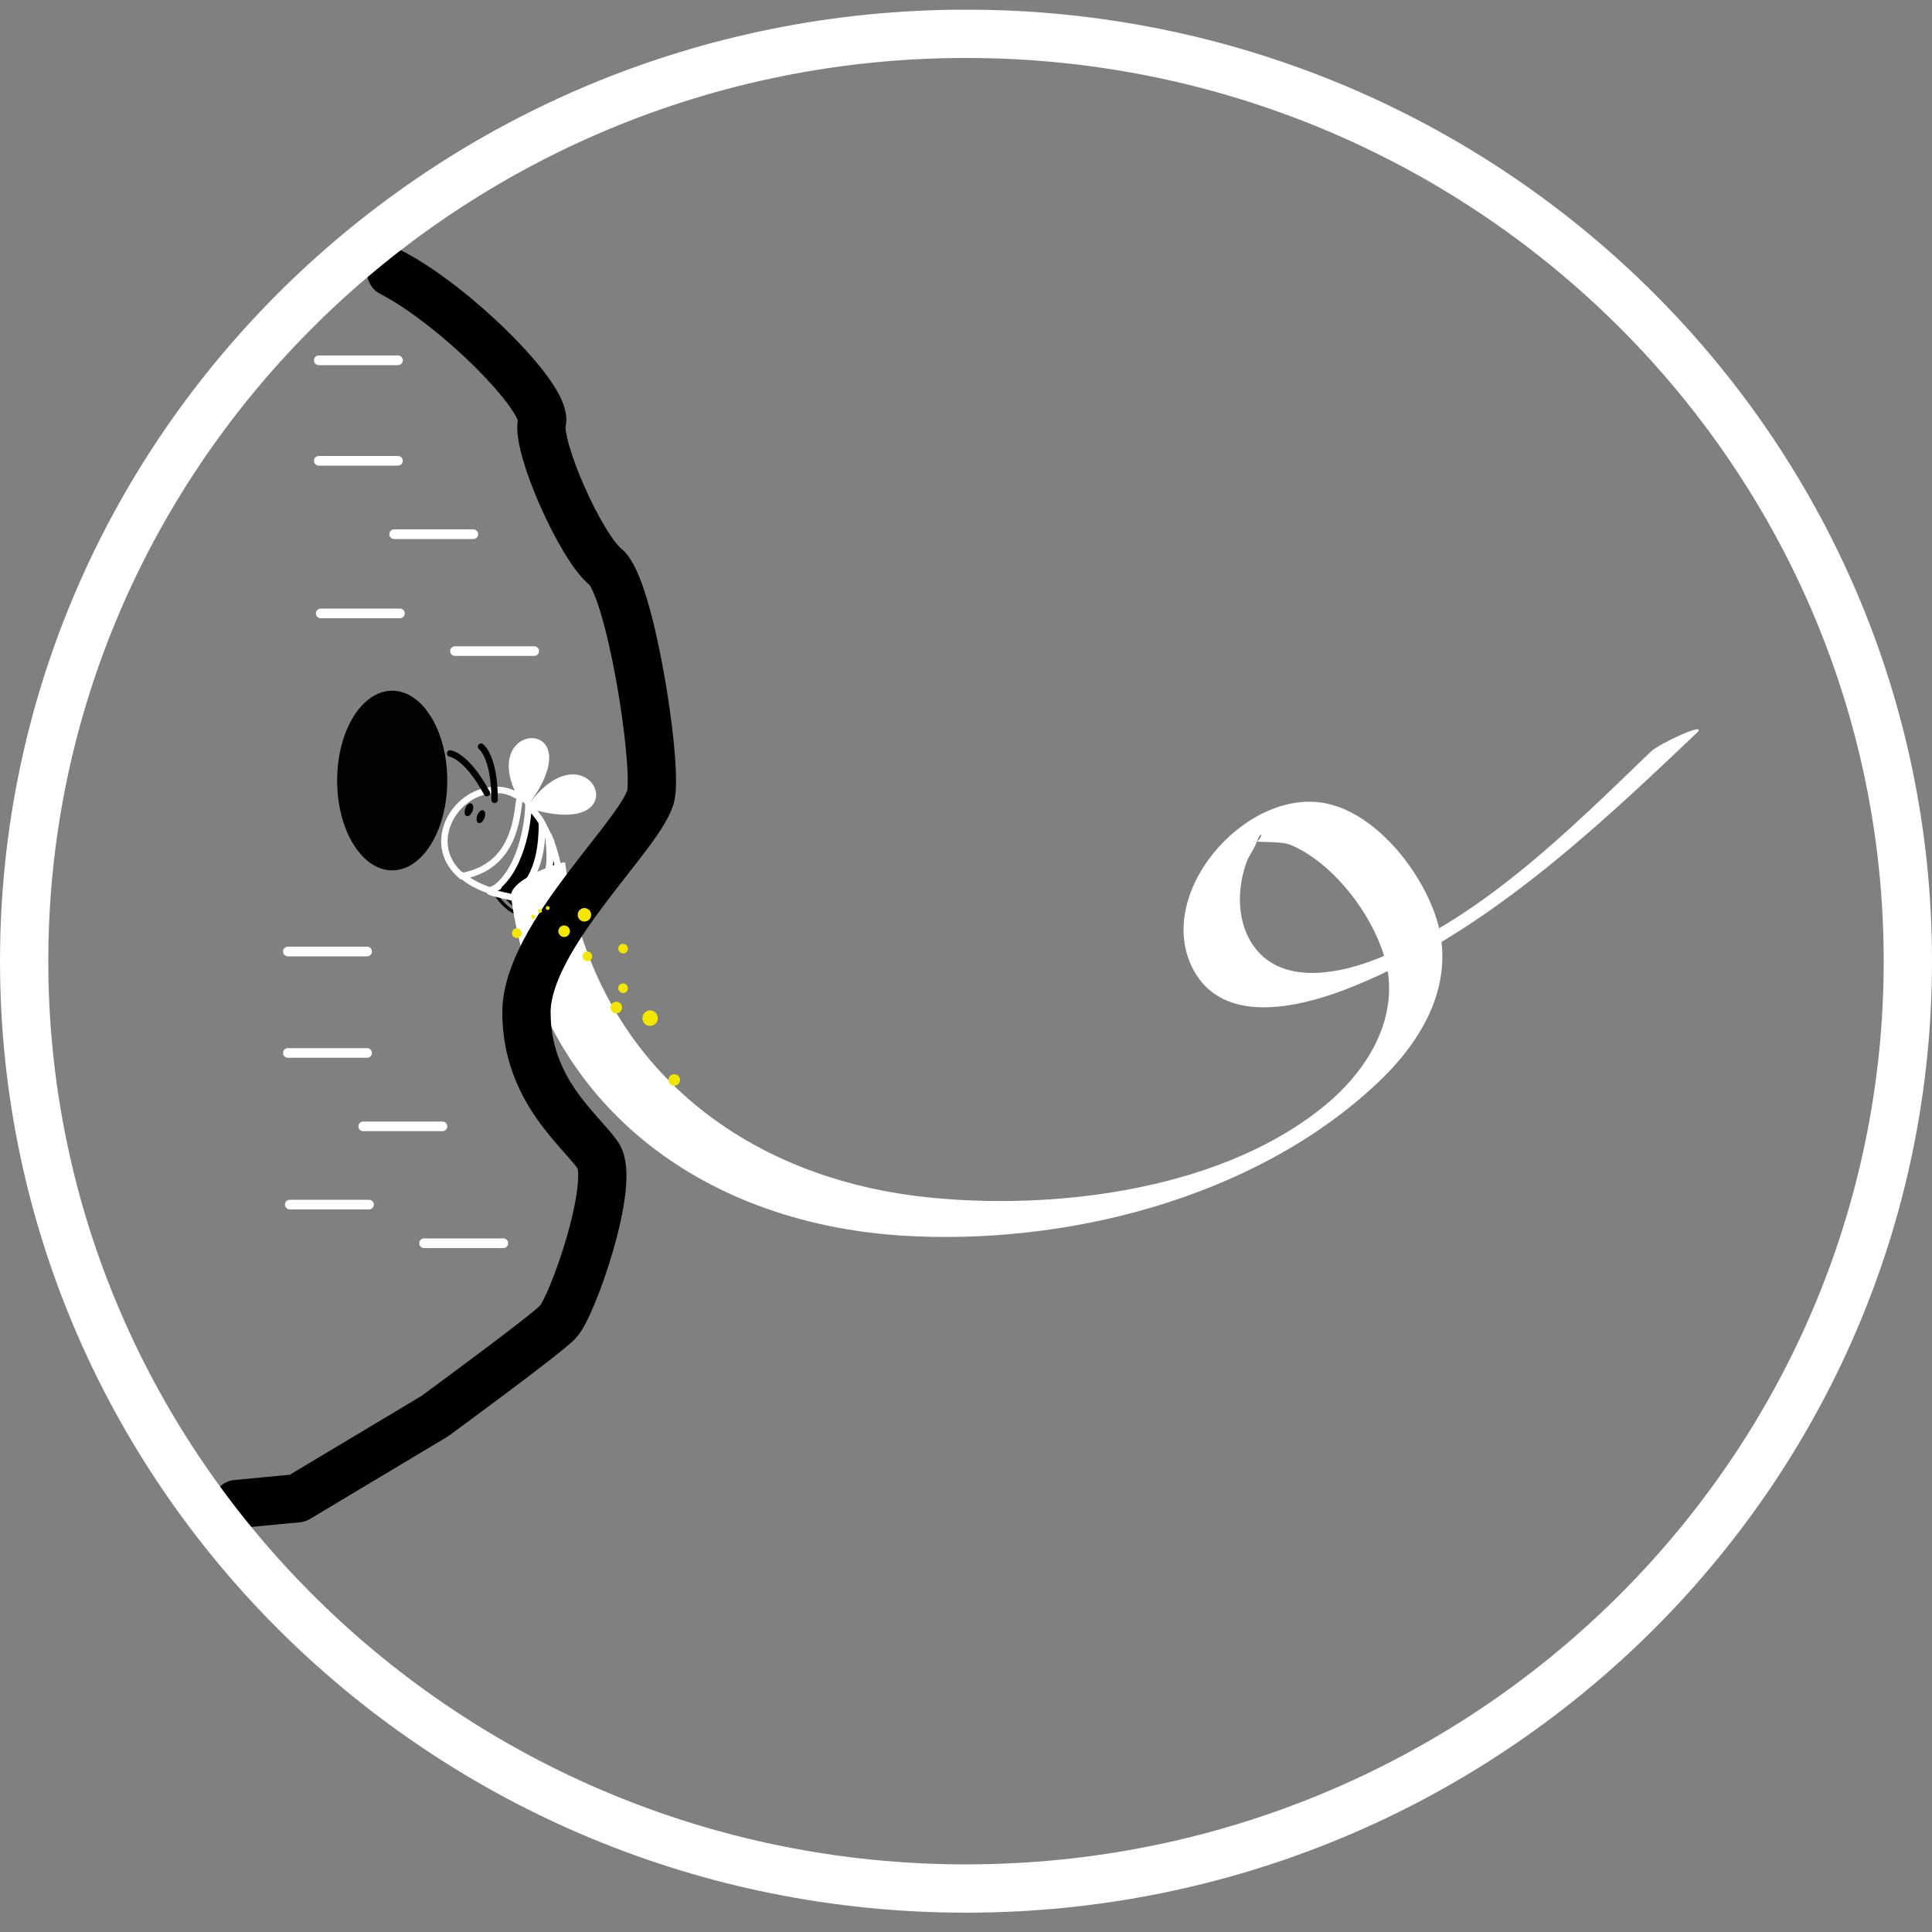 <?xml version="1.0" encoding="utf-8"?>
<!-- Generator: Adobe Illustrator 22.1.0, SVG Export Plug-In . SVG Version: 6.00 Build 0)  -->
<svg version="1.1" xmlns="http://www.w3.org/2000/svg" xmlns:xlink="http://www.w3.org/1999/xlink" x="0px" y="0px"
	 viewBox="0 0 200 200" style="enable-background:new 0 0 200 200;" xml:space="preserve">
<rect x="0" y="0" width="200" height="200" fill="#808080" stroke="none"/>
<style type="text/css">
	.st0{display:none;}
	.st1{display:inline;fill:#F1891D;stroke:#000000;stroke-miterlimit:10;}
	.st2{fill:none;stroke:#000000;stroke-width:0.334;stroke-linecap:round;stroke-linejoin:round;stroke-miterlimit:10;}
	.st3{fill:none;stroke:#FFFFFF;stroke-width:0.668;stroke-linecap:round;stroke-linejoin:round;stroke-miterlimit:10;}
	.st4{fill:#FFFFFF;}
	.st5{fill:none;stroke:#000000;stroke-width:0.668;stroke-linecap:round;stroke-linejoin:round;stroke-miterlimit:10;}
	.st6{stroke:#FFFFFF;stroke-width:0.668;stroke-linecap:round;stroke-linejoin:round;stroke-miterlimit:10;}
	.st7{fill:none;stroke:#FFFFFF;stroke-width:0.685;stroke-linecap:round;stroke-linejoin:round;stroke-miterlimit:10;}
	.st8{fill:none;stroke:#000000;stroke-width:5;stroke-linecap:round;stroke-linejoin:round;stroke-miterlimit:10;}
	.st9{fill:#010202;}
	.st10{fill:none;stroke:#FFFFFF;stroke-linecap:round;stroke-linejoin:round;stroke-miterlimit:10;}
	.st11{fill:#F3E600;}
</style>
<g id="Calque_2" class="st0">
	<rect x="-15.3" y="-19.2" class="st1" width="232.2" height="248.3"/>
</g>
<g id="Calque_1">
	<g>
		<path class="st2" d="M54.4,94.4c0,0-0.9-0.1-2.2-1.8"/>
		<path class="st2" d="M51.6,91.7C51.6,91.7,51.6,91.7,51.6,91.7"/>
		<path class="st3" d="M54.6,93c-0.2,0-0.5-0.1-0.7-0.1c-0.3,0-0.6-0.1-0.8-0.1"/>
		<path class="st3" d="M47.8,90.7C47.8,90.7,47.8,90.7,47.8,90.7c5.5-1,5.7-6.1,6-8.2c-0.1-0.1-0.3-0.2-0.4-0.2
			c-0.7-0.4-1.5-0.6-2.2-0.5c-0.3,0-0.6,0-0.9,0.1C46.7,82.6,44.1,87.6,47.8,90.7z"/>
		<path class="st3" d="M54.6,83C54.5,83,54.5,83,54.6,83c-0.3-0.3-0.5-0.4-0.7-0.6"/>
		<path class="st3" d="M52.2,92.6c-0.4-0.1-0.8-0.2-1.1-0.3c-1.4-0.4-2.5-1-3.3-1.7"/>
		<path class="st4" d="M54.5,83.6C61,74.2,66.8,87.5,54.5,83.6"/>
		<path class="st4" d="M54.7,83.3c6.9-9.2-5.4-8.9-1.1-0.8L54.7,83.3z"/>
		<path class="st5" d="M51.2,82.8c0-4.5-1.4-5.5-1.4-5.5"/>
		<path class="st5" d="M50.4,82.1c-2.1-3.9-3.8-4.1-3.8-4.1"/>
		<path class="st2" d="M56.4,92.2c1.2,2.2,2.1,2.3,2.1,2.3"/>
		<path class="st2" d="M56.9,94.8c0,0-0.9-0.1-2.2-1.8c0,0,0-0.1-0.1-0.1"/>
		<path class="st2" d="M53.5,94.5c0,0-1-0.1-2.4-2.2c0,0,0,0,0,0c0,0-0.1-0.1-0.1-0.1c0,0,0,0,0-0.1"/>
		<path class="st3" d="M56,93.1c1.6-0.8,1.8-2.3,1.4-4.6"/>
		<path class="st6" d="M54.6,93c0.1,0,0.1,0,0.2,0c0.4,0,0.9,0.1,1.3,0.1c0.3,0,0.6,0,0.9,0c0.4,0,0.9,0,1.3,0
			c-0.3-2.8-0.8-4.9-1.5-6.6c0.2,2.4,0.5,4.8-2.1,6.3C54.7,93,54.7,93,54.6,93z"/>
		<line class="st3" x1="54.6" y1="93" x2="54.6" y2="93"/>
		<path class="st3" d="M56.8,86.6C56.8,86.6,56.8,86.6,56.8,86.6"/>
		<path class="st7" d="M54.1,92c0.2,0.4,0.4,0.7,0.6,1c2.6-1.6,2.3-3.9,2.1-6.3c-0.2-0.6-0.5-1.1-0.7-1.5C56.2,87,55.9,90.1,54.1,92
			z"/>
		<path class="st7" d="M53.1,92.8C53.1,92.8,53.1,92.8,53.1,92.8"/>
		<path class="st6" d="M50.9,92.2c3-1.8,3.8-7,3.8-8.9c0.3,0.4,1.2,1.4,1.4,1.9c0,1.9-0.2,5-2.1,6.9c-0.1,0.2-0.3,0.3-0.5,0.5
			c-0.1,0.1-0.4,0.2-0.5,0.3c-0.3-0.1-1.9-0.4-2.3-0.6"/>
		<path class="st3" d="M50.7,92.2c0.1,0,0.1-0.1,0.2-0.1c0.2-0.1,0.5-0.2,0.7-0.3"/>
		<path class="st3" d="M47.8,90.7C47.8,90.7,47.8,90.7,47.8,90.7"/>
		<path class="st3" d="M53.8,82.4C53.8,82.4,53.8,82.4,53.8,82.4"/>
		<path class="st2" d="M53.4,92.1c1.8,3.3,3.2,3.5,3.2,3.5"/>
		<path class="st2" d="M55.8,92.6c1.2,2.2,2.1,2.3,2.1,2.3"/>
		<ellipse transform="matrix(0.351 -0.936 0.936 0.351 -46.789 101.493)" cx="49.8" cy="84.5" rx="0.7" ry="0.4"/>
		<ellipse transform="matrix(0.351 -0.936 0.936 0.351 -46.953 99.9)" cx="48.6" cy="83.8" rx="0.7" ry="0.4"/>
	</g>
	<g>
		<g>
			<path class="st4" d="M170.9,77.8c-8.4,8.1-17.9,17.6-29,21.7c-3.8,1.4-9.2,2.3-12-1.4c-1.9-2.5-1.9-6.1-0.8-9
				c0.3-0.7,0.8-1.3,1-2c0.8-1.8,0.5,0.5-0.5-0.1c0.6,0.3,3,0,4.1,0.5c4.6,2,8.9,7.8,9.9,12.7c1,5.3-1.9,10.2-5.7,13.6
				c-10.7,9.4-28.7,11.6-42.3,10.1c-19.6-2.2-34.4-14.6-37.1-34.6c0-0.3-5.8,1.7-5.6,3.5c2.9,21.3,19.5,33.7,40.3,35.1
				c17,1.1,36.6-3.8,49.3-15.7c4.4-4.1,7.9-9.7,6.5-16c-1.2-5.3-6.4-12.2-12.1-13.1c-8.2-1.3-17.6,9.6-13.3,17.4
				c3.1,5.6,10.7,3.8,15.5,2c13.9-5.3,25.7-16.3,36.3-26.4C177.5,74.3,171.7,77,170.9,77.8L170.9,77.8z"/>
		</g>
	</g>
	<g>
		<path class="st8" d="M40.5,28.2c6.6,3.4,16.2,13,15.6,15.5c-0.6,2.5,4,12.9,6.6,15c2.5,2.1,5.3,19.7,4.7,23.5
			c-0.6,3.8-12.9,14.6-12.9,22.6s5.5,12.1,7.4,14.8c1.9,2.7-2.7,15.9-4.2,17.3c-1.5,1.5-12.7,9.7-12.7,9.7l-14.2,8.5l-6.3,0.6"/>
		<g>
			<ellipse class="st9" cx="40.6" cy="80.8" rx="5.7" ry="9.3"/>
		</g>
		<line class="st10" x1="33" y1="37.3" x2="41.2" y2="37.3"/>
		<line class="st10" x1="33" y1="47.7" x2="41.2" y2="47.7"/>
		<line class="st10" x1="40.8" y1="55.3" x2="49" y2="55.3"/>
		<line class="st10" x1="33.2" y1="63.5" x2="41.4" y2="63.5"/>
		<line class="st10" x1="47.1" y1="67.4" x2="55.3" y2="67.4"/>
		<line class="st10" x1="29.8" y1="98.5" x2="38" y2="98.5"/>
		<line class="st10" x1="29.8" y1="109" x2="38" y2="109"/>
		<line class="st10" x1="37.6" y1="116.6" x2="45.8" y2="116.6"/>
		<line class="st10" x1="30" y1="124.7" x2="38.2" y2="124.7"/>
		<line class="st10" x1="43.9" y1="128.7" x2="52.1" y2="128.7"/>
	</g>
	<g>
		<path class="st4" d="M100,6c52.4,0,95,41.9,95,93.5s-42.6,93.5-95,93.5S5,151,5,99.5S47.6,6,100,6 M100,1C44.8,1,0,45.1,0,99.5
			s44.8,98.5,100,98.5s100-44.1,100-98.5S155.2,1,100,1L100,1z"/>
	</g>
	<ellipse class="st11" cx="58.4" cy="96.4" rx="0.6" ry="0.6"/>
	<ellipse class="st11" cx="60.5" cy="94.7" rx="0.7" ry="0.7"/>
	<ellipse class="st11" cx="56.7" cy="94" rx="0.2" ry="0.2"/>
	<ellipse class="st11" cx="55.9" cy="94.3" rx="0.2" ry="0.2"/>
	<ellipse class="st11" cx="55.2" cy="94.9" rx="0.2" ry="0.2"/>
	<ellipse class="st11" cx="67.3" cy="105.4" rx="0.8" ry="0.8"/>
	<ellipse class="st11" cx="64.5" cy="102.3" rx="0.5" ry="0.5"/>
	<ellipse class="st11" cx="64.5" cy="98.2" rx="0.5" ry="0.5"/>
	<ellipse class="st11" cx="63.8" cy="104.3" rx="0.6" ry="0.6"/>
	<ellipse class="st11" cx="53.5" cy="96.6" rx="0.5" ry="0.5"/>
	<ellipse class="st11" cx="60.8" cy="99" rx="0.5" ry="0.5"/>
	<ellipse class="st11" cx="69.8" cy="111.8" rx="0.6" ry="0.6"/>
</g>
</svg>
